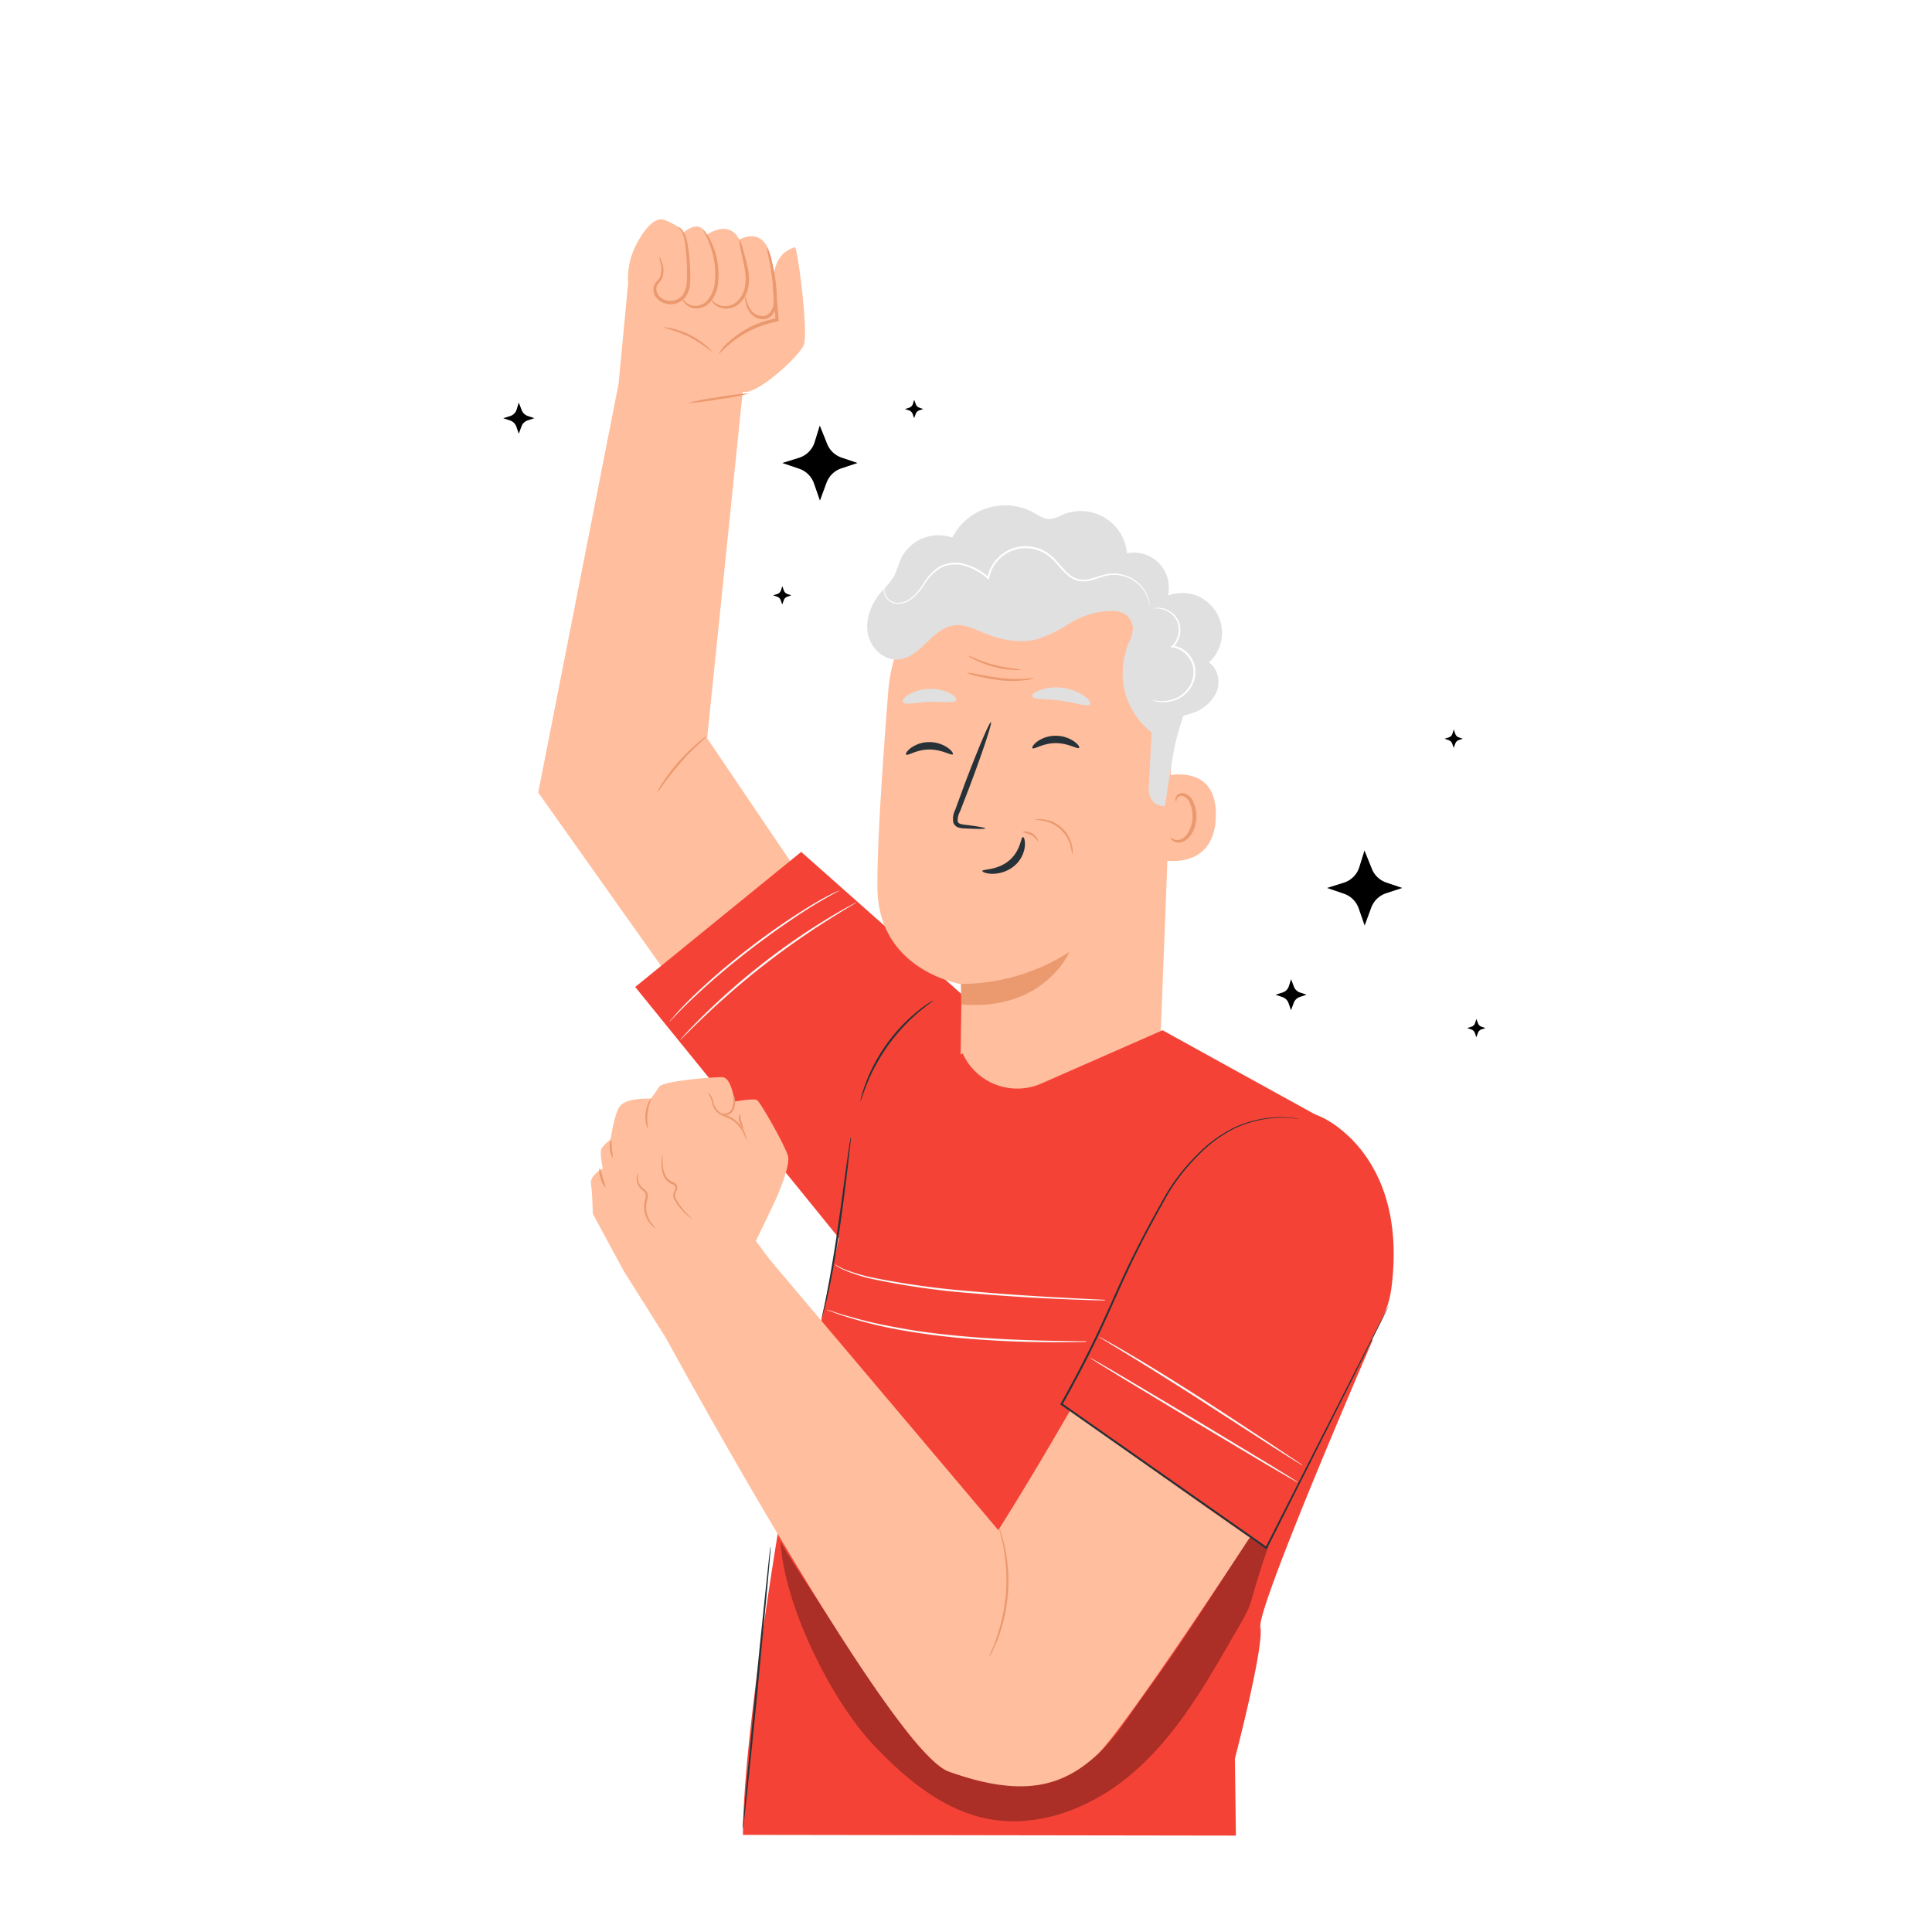 <?xml version="1.0" encoding="UTF-8"?>
<svg class="animated" version="1.1" viewBox="0 0 500 500" xmlns="http://www.w3.org/2000/svg">
<style>svg#freepik_stories-winning-the-battle-against-coronavirus:not(.animated) .animable {opacity: 0;}svg#freepik_stories-winning-the-battle-against-coronavirus.animated #freepik--Character--inject-10 {animation: 1s 1 forwards cubic-bezier(.36,-0.01,.5,1.38) slideDown;animation-delay: 0s;}svg#freepik_stories-winning-the-battle-against-coronavirus.animated #freepik--Plant--inject-10 {animation: 1s 1 forwards cubic-bezier(.36,-0.01,.5,1.38) zoomIn;animation-delay: 0s;}svg#freepik_stories-winning-the-battle-against-coronavirus.animated #freepik--Starts--inject-10 {animation: 1s 1 forwards cubic-bezier(.36,-0.01,.5,1.38) slideUp;animation-delay: 0s;}svg#freepik_stories-winning-the-battle-against-coronavirus.animated #freepik--Floor--inject-10 {animation: 1s 1 forwards cubic-bezier(.36,-0.01,.5,1.38) slideLeft;animation-delay: 0s;}svg#freepik_stories-winning-the-battle-against-coronavirus.animated #freepik--speech-bubble--inject-10 {animation: 1s 1 forwards cubic-bezier(.36,-0.01,.5,1.38) zoomIn;animation-delay: 0s;}            @keyframes slideDown {                0% {                    opacity: 0;                    transform: translateY(-30px);                }                100% {                    opacity: 1;                    transform: translateY(0);                }            }                    @keyframes zoomIn {                0% {                    opacity: 0;                    transform: scale(0.5);                }                100% {                    opacity: 1;                    transform: scale(1);                }            }                    @keyframes slideUp {                0% {                    opacity: 0;                    transform: translateY(30px);                }                100% {                    opacity: 1;                    transform: inherit;                }            }                    @keyframes slideLeft {                0% {                    opacity: 0;                    transform: translateX(-30px);                }                100% {                    opacity: 1;                    transform: translateX(0);                }            }        .animator-hidden { display: none; }</style>
<g class="animable" style="transform-origin:249.987px 266.46px">
<path class="animable" d="M208.39,228.61,183,191.05l9.21-89.63.75,0c3.85-.06,13.58-9,15-12S206.35,63.86,205.73,64c-6.18,1.79-5.44,8.85-5.44,8.85l-.73-6c-1.83-8.76-8.2-4.82-8.2-4.82-2.86-5.53-8.6-1.16-8.6-1.16-1.59-4.69-6-.57-6-.57s0-1.49-4.76-3.36c-2.61-1-5.28,2.56-7.16,6a19.36,19.36,0,0,0-2.28,10.32l-2.47,26.06-20.8,105.79,56,79,36.39-36.83Z" fill="#ffbe9d" style="transform-origin:185.485px 170.439px"/>
<path class="animable" d="M186,91.6a10.65,10.65,0,0,1,2.62-3.15,24,24,0,0,1,8.51-5.07,25.25,25.25,0,0,1,3.87-1l-.35.43c0-2.86-.38-5.31-.46-7.11a8.94,8.94,0,0,1,.12-2.83,15.35,15.35,0,0,1,.41,2.79,63.31,63.31,0,0,1,.77,7.13v.36l-.36.06a26.47,26.47,0,0,0-3.73,1A26.75,26.75,0,0,0,189,88.92C187.09,90.49,186.09,91.69,186,91.6Z" fill="#eb996e" style="transform-origin:193.745px 82.237px"/>
<path class="animable" d="M170.62,66.39a4.13,4.13,0,0,1,.62,1.37,6,6,0,0,1,.16,4.14c-.33.92-1.29,1.51-1.48,2.29a2.84,2.84,0,0,0,.78,2.58,4.12,4.12,0,0,0,5.91-.33,6.17,6.17,0,0,0,1.11-3.33c.09-1.19.09-2.39.07-3.5a51.41,51.41,0,0,0-.43-6,9.77,9.77,0,0,0-1-3.8,8.67,8.67,0,0,0-.93-1.11s.59.12,1.21.92a8.91,8.91,0,0,1,1.35,3.9,45.16,45.16,0,0,1,.62,6,33.31,33.31,0,0,1,0,3.59A6.83,6.83,0,0,1,177.3,77a4.91,4.91,0,0,1-7.19.34,3.56,3.56,0,0,1-.89-3.34,3.38,3.38,0,0,1,.89-1.33,3.86,3.86,0,0,0,.73-1,6.17,6.17,0,0,0,.07-3.8A5.89,5.89,0,0,1,170.62,66.39Z" fill="#eb996e" style="transform-origin:173.885px 68.722px"/>
<path class="animable" d="M176.61,77c.07,0,.16.37.59.9a3.69,3.69,0,0,0,2.42,1.26,4.21,4.21,0,0,0,3.6-1.6A8.27,8.27,0,0,0,185,72.78a21.06,21.06,0,0,0-1.33-9.53c-.88-2.35-1.76-3.65-1.65-3.73s1.17,1.13,2.22,3.49a19.35,19.35,0,0,1,1.63,9.85,8.68,8.68,0,0,1-2,5.23,4.81,4.81,0,0,1-4.29,1.69,3.8,3.8,0,0,1-2.61-1.69C176.53,77.44,176.57,77,176.61,77Z" fill="#eb996e" style="transform-origin:181.274px 69.667px"/>
<path class="animable" d="M184.12,77.49c.06,0,.24.28.69.69a4.15,4.15,0,0,0,2.3,1,4.41,4.41,0,0,0,3.47-1,6.93,6.93,0,0,0,2.23-4c.58-3.31-.52-6.43-.9-8.67a16.31,16.31,0,0,1-.57-3.68,15.46,15.46,0,0,1,1.17,3.54c.3,1.11.69,2.41,1,3.92a13.25,13.25,0,0,1,.16,5.06,7.42,7.42,0,0,1-2.59,4.42,4.94,4.94,0,0,1-4.07,1,4.13,4.13,0,0,1-2.45-1.4C184.15,77.88,184.08,77.5,184.12,77.49Z" fill="#eb996e" style="transform-origin:188.975px 70.848px"/>
<path class="animable" d="M192.85,76.72c.07,0,.15.38.34,1.06a7.6,7.6,0,0,0,1.26,2.6A3.59,3.59,0,0,0,198,81.71c1.42-.39,2.33-2.19,2.2-4a57.86,57.86,0,0,0-1-9.81,36.48,36.48,0,0,1-.75-4,13.28,13.28,0,0,1,1.36,3.91,43.43,43.43,0,0,1,1.25,9.94c.14,2-.88,4.29-2.86,4.8A4.18,4.18,0,0,1,194,80.75a6.61,6.61,0,0,1-1.1-2.9A2.34,2.34,0,0,1,192.85,76.72Z" fill="#eb996e" style="transform-origin:196.938px 73.256px"/>
<path class="animable" d="m170.05 205.15a14.14 14.14 0 0 1 1.43-2.54 48.45 48.45 0 0 1 9.29-10.51 12.07 12.07 0 0 1 2.35-1.72 25.65 25.65 0 0 1-2.11 2c-1.31 1.21-3.07 2.94-4.88 5s-3.3 4-4.35 5.46a20.29 20.29 0 0 1-1.73 2.31z" fill="#eb996e" style="transform-origin:176.585px 197.765px"/>
<polygon class="animable" points="259.74 266.93 207.35 220.47 164.39 255.43 225.29 330.5" fill="#f44336" style="transform-origin:212.065px 275.485px"/>
<path class="animable" d="M173.22,264.46a3.16,3.16,0,0,1,.34-.46c.29-.32.64-.73,1.07-1.23.91-1.08,2.33-2.56,4.12-4.36a166,166,0,0,1,15-12.93A175.83,175.83,0,0,1,210,234.25c2.17-1.31,4-2.27,5.24-2.91.64-.31,1.15-.53,1.49-.68a1.93,1.93,0,0,1,.53-.2,3,3,0,0,1-.49.29l-1.43.77c-1.23.69-3,1.7-5.15,3-4.28,2.67-10.05,6.61-16.16,11.32a190.74,190.74,0,0,0-15,12.79c-1.82,1.75-3.27,3.19-4.23,4.22l-1.14,1.17A2.39,2.39,0,0,1,173.22,264.46Z" fill="#fafafa" style="transform-origin:195.24px 247.46px"/>
<path class="animable" d="M221.63,233.54a2.87,2.87,0,0,1-.49.34l-1.45.88c-1.26.75-3.07,1.87-5.29,3.27-4.45,2.8-10.46,6.86-16.78,11.79s-11.72,9.79-15.52,13.42c-1.9,1.81-3.41,3.3-4.45,4.35l-1.21,1.18a2.87,2.87,0,0,1-.44.39s.11-.17.37-.46l1.14-1.26c1-1.08,2.47-2.61,4.34-4.47a179.16,179.16,0,0,1,32.35-25.26c2.25-1.36,4.1-2.42,5.39-3.12l1.5-.8A2.71,2.71,0,0,1,221.63,233.54Z" fill="#fafafa" style="transform-origin:198.815px 251.35px"/>
<path class="animable" d="m184.38 91.16a42.32 42.32 0 0 0-6-4 41.31 41.31 0 0 0-6.8-2.42 6.83 6.83 0 0 1 2.14 0.23 20.28 20.28 0 0 1 4.89 1.73 19.92 19.92 0 0 1 4.29 2.91 6.81 6.81 0 0 1 1.48 1.55z" fill="#eb996e" style="transform-origin:177.98px 87.945px"/>
<path class="animable" d="m194 101.8a64.87 64.87 0 0 1-8 1.52 65.6 65.6 0 0 1-8.1 1 65.36 65.36 0 0 1 8-1.52 65.6 65.6 0 0 1 8.1-1z" fill="#eb996e" style="transform-origin:185.95px 103.06px"/>
<path class="animable" d="m229.88 178.87a40 40 0 0 1 39.78-36.87h2.07c22.33 1.26 33.73 20.93 31.85 43.21l-4 103h-51.18l0.46-33.5s-21.47-3.3-21.78-24.75c-0.15-10.41 1.28-31.77 2.8-51.09z" fill="#ffbe9d" style="transform-origin:265.425px 215.105px"/>
<path class="animable" d="m248.68 254.64a52.11 52.11 0 0 0 28.1-8.29s-6.58 15.45-28 13.57z" fill="#eb996e" style="transform-origin:262.73px 253.214px"/>
<path class="animable" d="m234.51 195.29c0.38 0.4 2.7-1.32 6-1.32s5.71 1.64 6.07 1.24c0.18-0.18-0.21-0.9-1.27-1.67a8.37 8.37 0 0 0-4.86-1.48 8 8 0 0 0-4.77 1.55c-1.02 0.78-1.36 1.5-1.17 1.68z" fill="#263238" style="transform-origin:240.541px 193.705px"/>
<path class="animable" d="m267.2 193.64c0.39 0.4 2.71-1.32 6-1.32s5.72 1.65 6.08 1.24c0.17-0.18-0.21-0.9-1.27-1.66a8.45 8.45 0 0 0-4.87-1.49 8.15 8.15 0 0 0-4.77 1.55c-1.01 0.78-1.37 1.5-1.17 1.68z" fill="#263238" style="transform-origin:273.233px 192.055px"/>
<path class="animable" d="M255,214.38c0-.18-2-.53-5.36-.95-.84-.09-1.64-.25-1.78-.83a4.29,4.29,0,0,1,.55-2.49q1.19-3.06,2.48-6.42c3.44-9.14,5.93-16.65,5.56-16.78s-3.46,7.16-6.9,16.29c-.82,2.25-1.62,4.4-2.37,6.46a4.91,4.91,0,0,0-.43,3.3,2.11,2.11,0,0,0,1.39,1.23,6.19,6.19,0,0,0,1.43.2C252.92,214.56,255,214.57,255,214.38Z" fill="#263238" style="transform-origin:251.561px 200.714px"/>
<path class="animable" d="m264.72 216.64c-0.54 0-0.54 3.55-3.6 6.1s-6.87 2.16-6.89 2.66c0 0.23 0.85 0.69 2.46 0.74a9 9 0 0 0 5.76-2 7.82 7.82 0 0 0 2.78-5.11c0.13-1.52-0.23-2.41-0.51-2.39z" fill="#263238" style="transform-origin:259.744px 221.39px"/>
<path class="animable" d="M267.17,180.22c.3.9,3.61.56,7.46,1.12s7,1.69,7.49.9c.24-.38-.28-1.24-1.52-2.13a13.11,13.11,0,0,0-11.39-1.55C267.77,179.1,267,179.79,267.17,180.22Z" fill="#e0e0e0" style="transform-origin:274.662px 180.206px"/>
<path class="animable" d="M233.73,181.8c.72.74,3.49-.07,6.83-.16s6.18.42,6.82-.37c.28-.38-.17-1.13-1.42-1.82a11,11,0,0,0-5.57-1.15,10.87,10.87,0,0,0-5.43,1.58C233.79,180.66,233.41,181.44,233.73,181.8Z" fill="#e0e0e0" style="transform-origin:240.541px 180.195px"/>
<path class="animable" d="m300.37 201.11c0.37-0.16 14.74-4.39 14.3 10.28s-15.08 11.21-15.09 10.79 0.79-21.07 0.79-21.07z" fill="#ffbe9d" style="transform-origin:307.13px 211.628px"/>
<path class="animable" d="M302.94,216.75c.06,0,.25.19.67.4a2.6,2.6,0,0,0,1.91.1c1.57-.53,3-2.95,3.1-5.59A8.44,8.44,0,0,0,308,208a2.92,2.92,0,0,0-1.86-2,1.3,1.3,0,0,0-1.53.66c-.21.4-.12.69-.2.72s-.31-.26-.17-.86a1.58,1.58,0,0,1,.6-.9,1.88,1.88,0,0,1,1.42-.33,3.6,3.6,0,0,1,2.61,2.35,8.75,8.75,0,0,1,.76,4.12c-.18,2.95-1.78,5.67-3.92,6.22a2.71,2.71,0,0,1-2.32-.46C303,217.11,302.89,216.78,302.94,216.75Z" fill="#eb996e" style="transform-origin:306.287px 211.666px"/>
<path class="animable" d="M250.18,174.1a13.34,13.34,0,0,1,2.57.37c1.57.28,3.74.69,6.15,1a36,36,0,0,0,6.19.21c1.58-.1,2.56-.27,2.58-.19a8.48,8.48,0,0,1-2.55.55,27,27,0,0,1-6.28,0,52.59,52.59,0,0,1-6.17-1.13A12,12,0,0,1,250.18,174.1Z" fill="#eb996e" style="transform-origin:258.925px 175.162px"/>
<path class="animable" d="m250.55 169.69c0.07-0.15 2.89 1.37 6.66 2.36s7 1.1 7 1.27a7.18 7.18 0 0 1-2.09 0.05 25.91 25.91 0 0 1-9.73-2.59 6.65 6.65 0 0 1-1.84-1.09z" fill="#eb996e" style="transform-origin:257.38px 171.552px"/>
<path class="animable" d="M264.64,215.39c0-.06.26-.19.74-.2a3.49,3.49,0,0,1,3.06,1.82c.21.42.24.72.18.74s-.59-1-1.73-1.62A9.31,9.31,0,0,0,264.64,215.39Z" fill="#eb996e" style="transform-origin:266.644px 216.47px"/>
<path class="animable" d="m267.83 212.17a4.66 4.66 0 0 1 2.21-0.11 8.59 8.59 0 0 1 7.4 6.89 4.6 4.6 0 0 1 0.05 2.2c-0.09 0-0.07-0.84-0.41-2.12a8.93 8.93 0 0 0-7.1-6.61c-1.3-0.25-2.14-0.16-2.15-0.25z" fill="#eb996e" style="transform-origin:272.715px 216.563px"/>
<path class="animable" d="M228.24,153a25.71,25.71,0,0,0,3-3.66c.92-1.58,1.28-3.41,2.08-5.05a10.78,10.78,0,0,1,13.13-5.16,15.37,15.37,0,0,1,21.16-6.4c1.26.71,2.52,1.62,4,1.61a9.45,9.45,0,0,0,3.43-1.14,12,12,0,0,1,16.62,10,9.06,9.06,0,0,1,10.61,10.94,10.32,10.32,0,0,1,10.58,17.31c2.39,1.55,3.07,5,2,7.63a10.39,10.39,0,0,1-6.26,5.46,17.17,17.17,0,0,1-2.33.66c-.8,2.49-1.56,4.93-2.09,7.27-.91,4-2.67,16.16-2.67,16.16h0c-3.37,0-4.62-2.69-4.11-6l.63-13.08s-11.47-8.14-6-23.06a8.4,8.4,0,0,0,1.18-4.1c-.93-5.18-5.79-4.34-8.68-4a22.09,22.09,0,0,0-8.08,3.19,34,34,0,0,1-7.85,3.79c-4.53,1.24-9.42.3-13.78-1.49-2.52-1-5.11-2.38-7.82-2.05-5.74.7-8.75,8.38-14.51,8.86-3.88.32-7.36-3.18-7.94-7S225.68,155.9,228.24,153Z" fill="#e0e0e0" style="transform-origin:270.343px 169.706px"/>
<path class="animable" d="M229,152.08s-.06.23-.08.66a3.11,3.11,0,0,0,.59,1.78A3.47,3.47,0,0,0,232,156a5.57,5.57,0,0,0,3.76-1.21A15.36,15.36,0,0,0,239,151a13.54,13.54,0,0,1,4.05-4.32,9,9,0,0,1,6.55-.75,15.74,15.74,0,0,1,6.31,3.47l-.41.15a10.35,10.35,0,0,1,5.78-7.32,10.24,10.24,0,0,1,8.79.24,11.41,11.41,0,0,1,3.34,2.67c.94,1,1.78,2.08,2.73,3a6.62,6.62,0,0,0,3.19,1.8,7.55,7.55,0,0,0,3.47-.32c1.11-.31,2.18-.71,3.26-.95a9.74,9.74,0,0,1,3.16-.18,9.54,9.54,0,0,1,5,2.05,9.48,9.48,0,0,1,3.33,5.65c0,.29.07.51.08.67a1.19,1.19,0,0,1,0,.22,12,12,0,0,0-1.06-3.25,9.21,9.21,0,0,0-7.36-5,9,9,0,0,0-3,.21c-1,.24-2.1.64-3.23,1a8.06,8.06,0,0,1-3.68.35,7.05,7.05,0,0,1-3.43-1.9c-2-1.8-3.42-4.3-6-5.52A9.6,9.6,0,0,0,256,149.63l-.09.43-.33-.28a15.31,15.31,0,0,0-6.1-3.39,8.5,8.5,0,0,0-6.21.67,13.2,13.2,0,0,0-4,4.15,15.48,15.48,0,0,1-3.36,3.84,5.76,5.76,0,0,1-4,1.19,3.68,3.68,0,0,1-2.63-1.62,3,3,0,0,1-.53-1.88A1.86,1.86,0,0,1,229,152.08Z" fill="#fff" style="transform-origin:263.19px 149.217px"/>
<path class="animable" d="M298.24,181.18c0-.05.54.12,1.53.22a9.31,9.31,0,0,0,4.1-.53,7.59,7.59,0,0,0,4.35-4,7.18,7.18,0,0,0,.63-3.49,6.38,6.38,0,0,0-1.42-3.49,6.2,6.2,0,0,0-4-2.33l-.54-.06.4-.37a5.73,5.73,0,0,0,1.67-5.17,5.36,5.36,0,0,0-2.51-3.6,6.16,6.16,0,0,0-2.86-.89c-.71,0-1.1,0-1.1,0s.09-.05.27-.09a4.73,4.73,0,0,1,.83-.09,5.75,5.75,0,0,1,3,.79,5.64,5.64,0,0,1,2.78,3.79,6.15,6.15,0,0,1-1.76,5.62l-.14-.44a6.74,6.74,0,0,1,4.38,2.5,6.88,6.88,0,0,1,1.52,3.78,7.45,7.45,0,0,1-.71,3.72,7.87,7.87,0,0,1-4.66,4.2,9,9,0,0,1-4.25.38,8.52,8.52,0,0,1-1.13-.26C298.36,181.25,298.23,181.2,298.24,181.18Z" fill="#fff" style="transform-origin:303.813px 169.51px"/>
<path class="animable" d="m192.28 474.86v0c0-25.2 9.67-82 9.67-82 1.09-8 23.2-109.56 23.2-109.56l24-10.66a15.5 15.5 0 0 0 20.34 7.78l31.38-13.79 45 24.83 9.31 55.5s-30 69.18-29 74.19-6.59 34-6.59 34l0.26 19.9z" fill="#f44336" style="transform-origin:273.73px 371.391px"/>
<g class="animable" opacity=".3" style="transform-origin:265.11px 434.256px">
<path class="animable" d="m229.64 440.9c6.16 8.9 10.05 15.2 19 18.16 17.11 5.68 22.62 2.55 30.93-1.84 6.87-3.62 11.49-11.66 16.07-17.94 11.95-16.35 17.55-25.92 28.18-42.12l4.4 3.09c-7.28 21.23-1.43 10-12.67 29.46-6.55 11.22-13.82 22.29-23.91 30.41s-23.42 13.1-36.13 10.57c-11.55-2.3-21.1-10.31-29.22-18.84-11.29-11.85-23.46-36.63-24.29-52.98 0 1.13 19.67 30.52 27.64 42.03z" style="transform-origin:265.11px 434.256px"/>
</g>
<path class="animable" d="M212.73,341a1.46,1.46,0,0,1,.06-.48c.08-.37.18-.81.29-1.35.27-1.16.63-2.86,1-5,.82-4.2,1.81-10,2.75-16.5s1.7-12.34,2.29-16.58c.3-2.06.54-3.76.72-5,.1-.54.17-1,.23-1.36a1.6,1.6,0,0,1,.12-.47,1.76,1.76,0,0,1,0,.48c0,.38-.08.83-.13,1.38-.15,1.27-.33,3-.56,5-.5,4.26-1.2,10.14-2.15,16.61s-2,12.31-2.9,16.5c-.46,2.1-.87,3.79-1.2,4.94-.15.53-.28,1-.38,1.33A2.28,2.28,0,0,1,212.73,341Z" fill="#263238" style="transform-origin:216.468px 317.63px"/>
<path class="animable" d="M192.28,473.21a3.89,3.89,0,0,1,0-.75c0-.54.09-1.25.16-2.13.16-1.91.4-4.56.68-7.83.64-6.65,1.5-15.75,2.46-25.8s1.93-19.14,2.61-25.79c.35-3.25.64-5.91.84-7.81.11-.88.2-1.58.26-2.12a3.77,3.77,0,0,1,.13-.73,5.16,5.16,0,0,1,0,.74c0,.54-.1,1.25-.16,2.13-.17,1.91-.4,4.57-.69,7.83-.63,6.65-1.5,15.75-2.45,25.8s-1.94,19.14-2.61,25.79c-.35,3.25-.64,5.91-.85,7.81-.11.88-.19,1.58-.26,2.12A3.87,3.87,0,0,1,192.28,473.21Z" fill="#263238" style="transform-origin:195.848px 436.73px"/>
<path class="animable" d="M288.22,336.53a3.63,3.63,0,0,1-.75,0h-2.14c-1.86,0-4.55-.1-7.88-.22-6.65-.26-15.84-.71-26-1.63A194.65,194.65,0,0,1,225.73,331a41.25,41.25,0,0,1-7.51-2.42,10,10,0,0,1-2.46-1.54,27.25,27.25,0,0,0,2.54,1.36,45.84,45.84,0,0,0,7.52,2.24,213.88,213.88,0,0,0,25.71,3.55c10.11.92,19.29,1.43,25.94,1.78l7.87.39,2.14.11A3.86,3.86,0,0,1,288.22,336.53Z" fill="#fafafa" style="transform-origin:251.99px 331.795px"/>
<path class="animable" d="M282.72,347.2a5.54,5.54,0,0,1-.71.05l-2,.06c-1.76,0-4.31.07-7.47.05-6.31,0-15-.24-24.63-1.14-4.8-.46-9.35-1.08-13.47-1.77s-7.8-1.51-10.84-2.36c-1.53-.37-2.9-.8-4.1-1.17s-2.23-.69-3.05-1l-1.91-.7a3.5,3.5,0,0,1-.65-.28,4.05,4.05,0,0,1,.69.18l1.93.61c.83.29,1.87.6,3.08.92s2.57.74,4.1,1.1c3.05.8,6.73,1.51,10.83,2.23s8.65,1.27,13.44,1.73c9.57.9,18.28,1.17,24.58,1.29l7.47.12,2,0A3,3,0,0,1,282.72,347.2Z" fill="#fafafa" style="transform-origin:248.305px 343.152px"/>
<path class="animable" d="m241.53 258.92c0.05 0.08-1.49 1.1-3.75 3a47.5 47.5 0 0 0-3.77 3.58 52.82 52.82 0 0 0-4.07 4.91 53.93 53.93 0 0 0-3.37 5.4 50.71 50.71 0 0 0-2.21 4.71c-1.11 2.75-1.59 4.53-1.68 4.51a5.79 5.79 0 0 1 0.26-1.27 32.09 32.09 0 0 1 1.08-3.37 41.77 41.77 0 0 1 2.13-4.81 47.3 47.3 0 0 1 3.37-5.48 48.39 48.39 0 0 1 4.14-4.93 42.61 42.61 0 0 1 3.88-3.53 32.9 32.9 0 0 1 2.87-2.09 5.85 5.85 0 0 1 1.12-0.63z" fill="#263238" style="transform-origin:232.106px 271.975px"/>
<path class="animable" d="M156,302.42s-.89-4.14-.32-5.22A8.26,8.26,0,0,1,158,295s.93-6.61,2.4-8.67c1.65-2.32,8.06-2,8.06-2s1.16-1.54,2.12-3.07,14.1-2.55,16.41-2.48,3.12,6.31,3.12,6.31,5-.94,5.85-.36,7.46,12.12,8,14.6-2.73,10-2.73,10c-.73,1.77-5.61,11.83-5.61,11.83l3.52,4.75L258.36,396S272,374.65,288,345.29c17.49-32.11,27-56.07,45.93-56.62l21.25,57.73c-4.45,10.86-62.13,99.26-71.21,107.68s-19.5,11.2-38.46,4.4c-13.79-5-63.26-94.11-73.22-112.29h0l-10.87-17.26-8-14.81s-.12-5.45-.47-7.73S156,302.42,156,302.42Z" fill="#ffbe9d" style="transform-origin:254.052px 370.538px"/>
<path class="animable" d="M183.2,282.73a3.54,3.54,0,0,1,1.31,2.08,4.53,4.53,0,0,0,3.69,3.87,8.16,8.16,0,0,1,4.33,4,6.78,6.78,0,0,1,.57,1.72,1.51,1.51,0,0,1,.05.67c-.1,0-.23-.92-.94-2.22a8.43,8.43,0,0,0-4.21-3.72,6.41,6.41,0,0,1-2.84-1.73,6.15,6.15,0,0,1-1-2.52A8.82,8.82,0,0,0,183.2,282.73Z" fill="#eb996e" style="transform-origin:188.183px 288.9px"/>
<path class="animable" d="M187,288.15c0-.08.39.09.93,0a2.18,2.18,0,0,0,1.53-1.36,6.28,6.28,0,0,0,.36-2.23c0-.6,0-1,.07-1s.21.34.3,1a4.88,4.88,0,0,1-.25,2.45,2.34,2.34,0,0,1-2,1.54C187.27,288.53,186.94,288.19,187,288.15Z" fill="#eb996e" style="transform-origin:188.62px 286.055px"/>
<path class="animable" d="M192.31,292.1c-.12,0-.57-.7-.95-1.76a2.82,2.82,0,0,1-.09-1.47c.09-.37.22-.57.28-.55s0,.89.3,1.86S192.47,292.06,192.31,292.1Z" fill="#eb996e" style="transform-origin:191.782px 290.209px"/>
<path class="animable" d="m167.61 292.15a8.63 8.63 0 0 1 0.87-7.94c0.15 0.07-0.66 1.72-0.89 3.92s0.18 3.99 0.02 4.02z" fill="#eb996e" style="transform-origin:167.759px 288.18px"/>
<path class="animable" d="m158.6 299.76a6.48 6.48 0 0 1-0.5-5.12 13.5 13.5 0 0 1 0.24 2.56 14.06 14.06 0 0 1 0.26 2.56z" fill="#eb996e" style="transform-origin:158.195px 297.2px"/>
<path class="animable" d="m156.75 307.36a4.94 4.94 0 0 1-1.28-2.4 4.87 4.87 0 0 1-0.31-2.71 13.65 13.65 0 0 1 0.81 2.55 14.5 14.5 0 0 1 0.78 2.56z" fill="#eb996e" style="transform-origin:155.92px 304.805px"/>
<path class="animable" d="M256,428.78a5.76,5.76,0,0,1,.49-1.27c.18-.39.39-.88.61-1.46s.5-1.22.73-2a47.66,47.66,0,0,0,1.51-5.24,50.79,50.79,0,0,0,1-6.58,49.36,49.36,0,0,0,0-6.66,45.39,45.39,0,0,0-.7-5.4c-.12-.77-.3-1.45-.43-2s-.27-1.12-.39-1.54a6.19,6.19,0,0,1-.29-1.32,7,7,0,0,1,.49,1.26c.15.41.31.92.47,1.52s.36,1.28.51,2.05a40.44,40.44,0,0,1,.82,5.44,42.25,42.25,0,0,1-1,13.39,41,41,0,0,1-1.62,5.25c-.26.74-.57,1.38-.82,2a15.33,15.33,0,0,1-.69,1.44A7.51,7.51,0,0,1,256,428.78Z" fill="#eb996e" style="transform-origin:258.486px 412.045px"/>
<path class="animable" d="M171.41,298.84c.09,0,0,1.11.14,2.86a6.66,6.66,0,0,0,.89,2.86,3.39,3.39,0,0,0,1.26,1.14c.26.15.58.25.89.45a1.32,1.32,0,0,1,.69,1c0,.89-.51,1.41-.57,2a2.5,2.5,0,0,0,.5,1.56,17.37,17.37,0,0,0,1.78,2.52c1.14,1.34,2,2,2,2.08s-.26-.11-.66-.41a12.46,12.46,0,0,1-1.58-1.43,14.88,14.88,0,0,1-1.91-2.52,2.85,2.85,0,0,1-.59-1.89c.12-.72.62-1.29.55-1.81s-.71-.72-1.29-1a3.75,3.75,0,0,1-1.43-1.33,6.48,6.48,0,0,1-.85-3.09,11.19,11.19,0,0,1,.06-2.12C171.31,299.11,171.37,298.84,171.41,298.84Z" fill="#eb996e" style="transform-origin:175.098px 307.084px"/>
<path class="animable" d="m165.16 303.56a5.43 5.43 0 0 0 0.09 2.27 3.63 3.63 0 0 0 1.45 1.91 2.09 2.09 0 0 1 0.91 1.38 4.79 4.79 0 0 1-0.2 1.7 6.92 6.92 0 0 0 0.87 5.3 17.18 17.18 0 0 0 1.48 1.8s-0.23-0.07-0.56-0.32a5.84 5.84 0 0 1-1.22-1.28 6.85 6.85 0 0 1-1.08-5.62 4.43 4.43 0 0 0 0.21-1.51 1.65 1.65 0 0 0-0.72-1.08 3.86 3.86 0 0 1-1.49-2.18 3.52 3.52 0 0 1 0-1.78c0.1-0.41 0.24-0.6 0.26-0.59z" fill="#eb996e" style="transform-origin:167.273px 310.74px"/>
<path class="animable" d="m341.79 289s22.76 9.39 18.32 44.23a25.45 25.45 0 0 1-2.54 8.31c-6.68 13.18-29.53 58.28-29.84 59s-53-37.18-53-37.18 30.73-90.05 67.06-74.36z" fill="#f44336" style="transform-origin:317.707px 343.857px"/>
<path class="animable" d="M359.39,338s0,.11-.13.31-.25.51-.43.89l-1.69,3.42c-1.51,3-3.69,7.38-6.44,12.89L327.94,400.7l-.12.25-.23-.16-39.92-28-13.09-9.19-.2-.13.12-.2c3.56-6.34,6.82-12.6,9.72-18.74s5.42-12.16,8.13-17.73,5.48-10.73,8.17-15.49a50.53,50.53,0,0,1,9-12.18,34.89,34.89,0,0,1,10-7.37,28.77,28.77,0,0,1,9-2.48,25.34,25.34,0,0,1,5.86,0c.67.09,1.17.18,1.5.25l.51.12a4.62,4.62,0,0,1-.51-.07c-.34-.06-.84-.13-1.51-.2a26.2,26.2,0,0,0-5.83.08A29,29,0,0,0,319.6,292a34.93,34.93,0,0,0-9.84,7.37,50.2,50.2,0,0,0-8.88,12.14c-2.67,4.76-5.44,9.92-8.11,15.49s-5.21,11.58-8.1,17.74-6.16,12.43-9.72,18.78l-.08-.34,13.1,9.19,39.9,28-.35.09c9.37-18.46,17.31-34.09,22.92-45.13L357,342.53l1.76-3.39.46-.87Z" fill="#263238" style="transform-origin:316.885px 345.03px"/>
<path class="animable" d="M337.13,379.24a2.46,2.46,0,0,1-.56-.3L335,378l-5.65-3.58-18.52-11.95c-7.25-4.66-13.86-8.79-18.67-11.73l-5.71-3.48-1.55-.95a3.14,3.14,0,0,1-.52-.36,2.08,2.08,0,0,1,.57.27l1.6.87c1.38.76,3.36,1.9,5.8,3.33,4.86,2.86,11.51,6.94,18.76,11.61s13.74,9,18.44,12.09l5.56,3.71,1.5,1A3.51,3.51,0,0,1,337.13,379.24Z" fill="#fafafa" style="transform-origin:310.755px 362.595px"/>
<path class="animable" d="M335.87,383.65a3.71,3.71,0,0,1-.57-.29l-1.6-.89-5.8-3.38-19-11.33-19-11.46-5.72-3.52-1.54-1a3.49,3.49,0,0,1-.52-.37,2.39,2.39,0,0,1,.57.28l1.6.9,5.8,3.38,19.05,11.32,19,11.46,5.72,3.52,1.54,1A2.49,2.49,0,0,1,335.87,383.65Z" fill="#fafafa" style="transform-origin:308.995px 367.53px"/>
</g>
<g class="animable animator-hidden" style="transform-origin:74.409px 445.36px">
<path class="animable" d="M62.31,415.32a11.87,11.87,0,0,1,8.26,4.34,21.14,21.14,0,0,1,4.14,8.56c1.53,6,.47,13-1.29,19-6.45-2.39-10.37-9.33-12.13-13-2.79-5.77-4.34-17.88,1-18.9" fill="#f44336" style="transform-origin:67.092px 431.27px"/>
<path class="animable" d="M82.65,454.53a10.18,10.18,0,0,1-.37-10.2,13.52,13.52,0,0,1,8.2-6.45c1.58-.47,3.42-.65,4.78.28a4.34,4.34,0,0,1,1.63,4.09,8.83,8.83,0,0,1-1.9,4.17c-3.19,4.22-7.06,7.73-12.34,8.11" fill="#f44336" style="transform-origin:89.014px 446.012px"/>
<path class="animable" d="M83.15,474.51a7.83,7.83,0,0,1-.27-1.25c-.17-.89-.38-2-.63-3.41a35.7,35.7,0,0,1-.59-11.45A21.87,21.87,0,0,1,86,447.84a15,15,0,0,1,2.48-2.45c.31-.26.59-.42.77-.55a1.25,1.25,0,0,1,.29-.16,24.09,24.09,0,0,0-3.3,3.36,22.68,22.68,0,0,0-4.16,10.43,38.45,38.45,0,0,0,.46,11.33c.21,1.45.39,2.62.49,3.44A6.29,6.29,0,0,1,83.15,474.51Z" fill="#263238" style="transform-origin:85.493px 459.595px"/>
<path class="animable" d="M64.3,424.44a2.18,2.18,0,0,1,.26.49l.65,1.45c.56,1.26,1.34,3.09,2.29,5.37,1.9,4.54,4.44,10.86,7.09,17.9s4.89,13.47,6.46,18.15c.78,2.33,1.39,4.23,1.8,5.55.19.62.35,1.12.47,1.52a2.93,2.93,0,0,1,.13.53,2.08,2.08,0,0,1-.22-.51l-.54-1.49c-.48-1.35-1.14-3.22-1.94-5.5-1.64-4.65-3.94-11-6.58-18.09s-5.14-13.37-7-17.94l-2.16-5.42L64.47,425A3.94,3.94,0,0,1,64.3,424.44Z" fill="#263238" style="transform-origin:73.875px 449.92px"/>
<path class="animable" d="M75.61,461.21a23.8,23.8,0,0,0-18.33-11.66c-1.91-.16-4.21.14-5.09,1.85s.25,3.76,1.54,5.19a20.32,20.32,0,0,0,22,5.14" fill="#f44336" style="transform-origin:63.804px 456.272px"/>
<path class="animable" d="M60.14,454.7a7.19,7.19,0,0,1,1.2.06,11.06,11.06,0,0,1,1.39.18,17.76,17.76,0,0,1,1.83.36,22,22,0,0,1,2.18.63,22.74,22.74,0,0,1,2.42.95A26.18,26.18,0,0,1,74.24,460a25.69,25.69,0,0,1,4.19,4.23,21.15,21.15,0,0,1,1.47,2.15,18.25,18.25,0,0,1,1.09,2,15.53,15.53,0,0,1,.74,1.71,8.85,8.85,0,0,1,.46,1.33,6.22,6.22,0,0,1,.3,1.16c-.09,0-.54-1.63-1.79-4.06a18.23,18.23,0,0,0-1.12-1.93,24.43,24.43,0,0,0-1.47-2.09A27.91,27.91,0,0,0,74,460.32a27.51,27.51,0,0,0-5-3.06,21.7,21.7,0,0,0-2.37-1c-.75-.29-1.47-.48-2.13-.67C61.84,454.91,60.13,454.8,60.14,454.7Z" fill="#263238" style="transform-origin:71.315px 463.638px"/>
</g>
<g class="animable" style="transform-origin:257.335px 185.95px">
<path class="animable" d="M202.46,151.69l-.33,1.05a1.51,1.51,0,0,1-1,1l-1.06.33,1.06.36a1.48,1.48,0,0,1,.93.93l.38,1.08.42-1.13a1.46,1.46,0,0,1,.93-.9l1-.34-1-.34a1.49,1.49,0,0,1-.92-.88Z" style="transform-origin:202.43px 154.065px"/>
<path class="animable" d="M236.58,103.46l-.32,1.06a1.49,1.49,0,0,1-1,1l-1.06.34,1.07.36a1.51,1.51,0,0,1,.93.93l.37,1.08.42-1.13a1.52,1.52,0,0,1,.94-.91l1-.33-1-.35a1.48,1.48,0,0,1-.91-.87Z" style="transform-origin:236.565px 105.845px"/>
<path class="animable" d="M382.09,263.73l-.33,1a1.47,1.47,0,0,1-1,1l-1.06.33,1.06.36a1.52,1.52,0,0,1,.94.93l.37,1.09.42-1.14a1.5,1.5,0,0,1,.94-.9l1-.34-1-.34a1.51,1.51,0,0,1-.92-.88Z" style="transform-origin:382.065px 266.085px"/>
<path class="animable" d="M376.23,188.79l-.33,1.06a1.46,1.46,0,0,1-1,1l-1.06.33,1.06.37a1.51,1.51,0,0,1,.94.92l.37,1.09.42-1.13a1.5,1.5,0,0,1,.93-.91l1-.34-1-.34a1.5,1.5,0,0,1-.92-.87Z" style="transform-origin:376.2px 191.175px"/>
<path class="animable" d="m212.16 110.13-1.35 4.34a6.14 6.14 0 0 1-4 4l-4.35 1.35 4.37 1.49a6.14 6.14 0 0 1 3.83 3.81l1.54 4.44 1.71-4.64a6.15 6.15 0 0 1 3.84-3.71l4.18-1.39-4.13-1.39a6.17 6.17 0 0 1-3.75-3.59z" style="transform-origin:212.195px 119.845px"/>
<path class="animable" d="m353.13 220.1-1.35 4.34a6.14 6.14 0 0 1-4 4l-4.35 1.36 4.37 1.49a6.13 6.13 0 0 1 3.83 3.8l1.54 4.44 1.71-4.64a6.18 6.18 0 0 1 3.83-3.71l4.19-1.38-4.13-1.4a6.14 6.14 0 0 1-3.75-3.59z" style="transform-origin:353.165px 229.815px"/>
<path class="animable" d="M134.26,104.19,133.7,106a2.52,2.52,0,0,1-1.66,1.67l-1.8.56,1.81.61a2.58,2.58,0,0,1,1.58,1.58l.63,1.83.71-1.92a2.55,2.55,0,0,1,1.58-1.53l1.73-.57-1.7-.58a2.52,2.52,0,0,1-1.55-1.48Z" style="transform-origin:134.26px 108.22px"/>
<path class="animable" d="M334.12,253.41l-.56,1.8a2.52,2.52,0,0,1-1.67,1.66l-1.79.56,1.8.62a2.52,2.52,0,0,1,1.58,1.57l.64,1.83.7-1.91a2.52,2.52,0,0,1,1.59-1.53l1.73-.58-1.71-.57a2.55,2.55,0,0,1-1.55-1.48Z" style="transform-origin:334.12px 257.43px"/>
</g>
<g class="animable animator-hidden" style="transform-origin:250px 475.2px">
<path class="animable" d="M481.11,475.2c0,.15-103.48.26-231.1.26s-231.12-.11-231.12-.26,103.46-.26,231.12-.26S481.11,475.06,481.11,475.2Z" fill="#263238" style="transform-origin:250px 475.2px"/>
</g>
<g class="animable animator-hidden" style="transform-origin:126.389px 191.791px">
<path class="animable" d="M141.05,236a49.57,49.57,0,0,0,21.69-22.1l21.62-6.39-16.79-9.88A49.8,49.8,0,1,0,141.05,236Z" fill="#fff" style="transform-origin:126.336px 191.797px"/>
<path class="animable" d="M141.05,236s-.26.14-.78.38L138,237.51c-.52.23-1.08.53-1.72.78l-2.16.74c-.78.26-1.61.57-2.52.85l-3,.7a47.84,47.84,0,0,1-15.51.92,18.59,18.59,0,0,1-2.3-.3l-2.37-.39a21,21,0,0,1-2.41-.56l-2.47-.65c-1.65-.5-3.3-1.18-5-1.79L96,236.61a26.29,26.29,0,0,1-2.53-1.3,47.55,47.55,0,0,1-4.93-3.2l-2.43-1.83-2.3-2.1-1.17-1.06c-.37-.38-.71-.78-1.07-1.18l-2.16-2.41c-.68-.84-1.3-1.75-2-2.64l-1-1.35c-.34-.45-.58-1-.88-1.43l-1.72-3c-.54-1-1-2.08-1.48-3.14-.24-.53-.48-1.06-.73-1.59s-.39-1.11-.59-1.67q-.57-1.68-1.14-3.39a54.49,54.49,0,0,1-1.86-14.67,52,52,0,0,1,2.79-15.27c.48-1.24.87-2.52,1.44-3.74s1.17-2.42,1.76-3.64,1.4-2.33,2.11-3.51c.18-.29.35-.59.54-.87l.62-.82,1.24-1.66a49.38,49.38,0,0,1,28.24-18.07l1.62-.38.82-.19.82-.11,3.3-.42.82-.1.83,0,1.65,0a29.91,29.91,0,0,1,3.28,0l3.27.22c1.09.06,2.15.32,3.22.47a52.82,52.82,0,0,1,6.27,1.45A49.12,49.12,0,0,1,161,166.21l1.47,2.51c.43.86.87,1.71,1.25,2.58a48.74,48.74,0,0,1,2,5.29,50,50,0,0,1,2,21.11l-.11-.21,16.78,9.89.38.22-.42.13-21.64,6.36.1-.08a49.48,49.48,0,0,1-14.79,17.7,53,53,0,0,1-5.16,3.35l-1.4.74-.48.24.46-.28,1.38-.77a59.18,59.18,0,0,0,5.11-3.41,50.08,50.08,0,0,0,14.61-17.7l0-.06.07,0,21.61-6.44,0,.35-16.8-9.85-.13-.07,0-.14a49.48,49.48,0,0,0-2-20.92,47.74,47.74,0,0,0-2-5.23c-.37-.87-.81-1.71-1.24-2.56l-1.45-2.48a51.36,51.36,0,0,0-7.12-9.33,50.62,50.62,0,0,0-20.91-12.65,50,50,0,0,0-6.21-1.44c-1.06-.15-2.11-.4-3.18-.46l-3.24-.22a29.36,29.36,0,0,0-3.25,0l-1.63,0-.82,0-.81.1-3.26.42-.82.11-.81.18-1.61.37A49.07,49.07,0,0,0,79,161.5l-1.23,1.64-.61.82c-.19.28-.36.57-.54.86-.69,1.16-1.42,2.3-2.08,3.47s-1.17,2.41-1.75,3.6-1,2.48-1.43,3.7a51.65,51.65,0,0,0-2.78,15.12,54.3,54.3,0,0,0,1.82,14.53c.37,1.13.75,2.25,1.12,3.37.2.55.36,1.11.59,1.65l.72,1.58c.49,1,.92,2.11,1.45,3.12s1.15,1.95,1.71,2.92c.29.47.53,1,.87,1.43l1,1.33c.66.89,1.27,1.79,1.94,2.63l2.14,2.39c.36.39.69.8,1.06,1.17l1.16,1.06L86.39,230l2.41,1.82A45.93,45.93,0,0,0,93.69,235a24.71,24.71,0,0,0,2.5,1.3l2.47,1.2c1.71.61,3.34,1.29,5,1.8l2.45.65a18.77,18.77,0,0,0,2.39.56l2.35.4a18.48,18.48,0,0,0,2.29.31,48.31,48.31,0,0,0,15.44-.83l2.94-.67c.91-.27,1.74-.57,2.52-.83l2.16-.71c.65-.25,1.21-.53,1.73-.75l2.33-1Z" fill="#263238" style="transform-origin:126.389px 191.791px"/>
<path class="animable" d="M91.6,187.36l-.47,2.33s5.29,1.27,7.42,2.59a19.92,19.92,0,0,0,1.06,8.29,19.77,19.77,0,0,1-4.14,3.26l1.16,2.08a14.39,14.39,0,0,1,4.67-1.73,20.29,20.29,0,0,0,1.53,2.25,20.06,20.06,0,0,0,3.87,3.68,30.75,30.75,0,0,1-3,6.86l1.92,1.41s3.6-4.56,5.66-5.78a20.09,20.09,0,0,0,8.36,1.32,19.61,19.61,0,0,1,1.34,4.77l2.36-.3a14.21,14.21,0,0,1,.19-5.07,19.75,19.75,0,0,0,6-2.69c1.26.86,4.53,3.16,5.87,4.9l1.89-1.45s-3.14-4.39-3.9-6.79a20.09,20.09,0,0,0,3-4.42,19.42,19.42,0,0,1,4.78,1.24l.93-2.18a14.05,14.05,0,0,1-4.31-2.75,20.08,20.08,0,0,0,.66-6.59c.93-.45,5.13-2.46,7.54-2.78l-.3-2.36s-6.24.58-8.35-.19a19.89,19.89,0,0,0-2.34-4.62,19.46,19.46,0,0,1,3.65-3.85l-1.42-1.87s-2.86,2.21-4.95,2.53a20.11,20.11,0,0,0-4.81-3.4s.28-5.53,1.29-8l-2.17-.88s-2.63,5.85-4.32,7.15a20.17,20.17,0,0,0-4.59-.34,19.61,19.61,0,0,1-1.53-5.18l-2.33.29s.5,3.55-.33,5.49a20.08,20.08,0,0,0-5.65,2.43c-.6-.4-4.76-3.23-6.3-5.21l-1.86,1.43s3.67,5.13,4,7.28a19.66,19.66,0,0,0-4,6.69C98.77,187.27,94,187.84,91.6,187.36Zm43.1-5.16,0-.06Z" fill="#f44336" style="transform-origin:118.56px 192.93px"/>
<g class="animable" opacity=".2" style="transform-origin:118.589px 181.84px">
<path class="animable" d="M104.47,188.33c1,.41,2.41-1,4.72-2.51.27-.2.6-.37.9-.57l1-.57a22.63,22.63,0,0,1,2.21-1,16.73,16.73,0,0,1,5.17-1.14,16.42,16.42,0,0,1,5.25.68A22.72,22.72,0,0,1,126,184c.35.17.71.31,1,.48s.66.31.95.49c2.43,1.29,4,2.57,4.92,2.08a1,1,0,0,0,.44-.68,3.08,3.08,0,0,0,0-1.28,9.37,9.37,0,0,0-1.94-3.93,13.74,13.74,0,0,0-1-1.11c-.36-.37-.76-.72-1.18-1.08a16.57,16.57,0,0,0-6.75-3.28,16.75,16.75,0,0,0-4.35-.4,17.34,17.34,0,0,0-4.29.78,16.15,16.15,0,0,0-3.63,1.68,15.54,15.54,0,0,0-2.81,2.19c-.39.4-.76.78-1.08,1.18a12.67,12.67,0,0,0-.86,1.19,9.21,9.21,0,0,0-1.59,4.08,3.21,3.21,0,0,0,.09,1.29A1,1,0,0,0,104.47,188.33Z" fill="#fff" style="transform-origin:118.589px 181.84px"/>
</g>
<path class="animable" d="M146.23,186.23c-.42.05-.65,1.16-.49,2.48a6.33,6.33,0,0,0,.25,1.2c.22.69.52,1.13.8,1.09.43-.05.65-1.16.5-2.47S146.66,186.18,146.23,186.23Z" fill="#f44336" style="transform-origin:146.513px 188.615px"/>
<g class="animable" opacity=".3" style="transform-origin:145.15px 188.68px">
<path class="animable" d="M146,189.82a7.53,7.53,0,0,1-.25-2.37l-1.45.11a8,8,0,0,0,1.18,2.35Z" style="transform-origin:145.15px 188.68px"/>
</g>
<path class="animable" d="M143.19,201.14c-.39-.17-1.15.67-1.68,1.89a6.69,6.69,0,0,0-.4,1.16c-.16.7-.12,1.23.14,1.35s1.15-.67,1.69-1.88S143.58,201.32,143.19,201.14Z" fill="#f44336" style="transform-origin:142.221px 203.335px"/>
<g class="animable" opacity=".3" style="transform-origin:141.386px 202.705px">
<path class="animable" d="M141.14,204.09a5.14,5.14,0,0,1,1-2.16c-.41-.17-.85-.38-1.3-.61a7.42,7.42,0,0,0-.16,2.58Z" style="transform-origin:141.386px 202.705px"/>
</g>
<path class="animable" d="M138.62,213.92c-.26-.34-1.33,0-2.39.82a6.91,6.91,0,0,0-.92.82c-.48.53-.71,1-.54,1.24s1.33,0,2.39-.81S138.87,214.27,138.62,213.92Z" fill="#f44336" style="transform-origin:136.694px 215.339px"/>
<g class="animable" opacity=".3" style="transform-origin:136.17px 214.185px">
<path class="animable" d="M135.38,215.49a7.64,7.64,0,0,1,1.92-1.41c-.25-.36-.54-.77-.82-1.2a7.78,7.78,0,0,0-1.44,2.21Z" style="transform-origin:136.17px 214.185px"/>
</g>
<path class="animable" d="M124.52,218.92c0-.43-1.16-.65-2.47-.5a6.47,6.47,0,0,0-1.21.24c-.68.22-1.13.52-1.09.8s1.15.66,2.47.51S124.57,219.35,124.52,218.92Z" fill="#f44336" style="transform-origin:122.135px 219.188px"/>
<g class="animable" opacity=".3" style="transform-origin:122.085px 217.795px">
<path class="animable" d="M120.94,218.63a5.21,5.21,0,0,1,2.37-.24c-.07-.44-.11-.92-.14-1.43a7.73,7.73,0,0,0-2.31,1.16Z" style="transform-origin:122.085px 217.795px"/>
</g>
<path class="animable" d="M106.11,219.6c.25-.35-.39-1.27-1.45-2.07a6.54,6.54,0,0,0-1-.65c-.64-.32-1.17-.4-1.34-.18s.39,1.27,1.45,2.07S105.85,219.94,106.11,219.6Z" fill="#f44336" style="transform-origin:104.227px 218.151px"/>
<g class="animable" opacity=".3" style="transform-origin:105.11px 217.435px">
<path class="animable" d="M103.71,216.92a7.72,7.72,0,0,1,1.88,1.46c.28-.35.59-.74.92-1.12a7.72,7.72,0,0,0-2.52-.77Z" style="transform-origin:105.11px 217.435px"/>
</g>
<path class="animable" d="M96.6,207.23c.38-.2.17-1.32-.47-2.48a7.07,7.07,0,0,0-.68-1c-.46-.55-.9-.84-1.15-.71s-.17,1.32.47,2.49S96.22,207.44,96.6,207.23Z" fill="#f44336" style="transform-origin:95.479px 205.137px"/>
<g class="animable" opacity=".3" style="transform-origin:96.715px 204.725px">
<path class="animable" d="M95.52,203.8a5.26,5.26,0,0,1,1.11,2.11c.39-.23.82-.45,1.28-.67a7.61,7.61,0,0,0-2-1.7Z" style="transform-origin:96.715px 204.725px"/>
</g>
<path class="animable" d="M90.23,190.67c.42.09,1-.89,1.28-2.18a7.21,7.21,0,0,0,.15-1.23c0-.71-.13-1.23-.41-1.29s-1,.89-1.27,2.19S89.81,190.58,90.23,190.67Z" fill="#f44336" style="transform-origin:90.745px 188.322px"/>
<g class="animable" opacity=".3" style="transform-origin:91.832px 188.71px">
<path class="animable" d="M91.66,187.37a7.77,7.77,0,0,1-.53,2.32l1.4.36a7.93,7.93,0,0,0-.36-2.6Z" style="transform-origin:91.832px 188.71px"/>
</g>
<g class="animable" opacity=".3" style="transform-origin:122.784px 203.922px">
<path class="animable" d="m121.6 202.44c-1.22 1-1.67 2.41-1 3.23s2.16 0.69 3.37-0.27 1.67-2.42 1-3.23-2.16-0.69-3.37 0.27z" style="transform-origin:122.784px 203.922px"/>
</g>
<path class="animable" d="M123.28,202c-1.21,1-1.67,2.41-1,3.22s2.16.7,3.38-.27,1.67-2.41,1-3.23S124.49,201,123.28,202Z" fill="#f44336" style="transform-origin:124.471px 203.465px"/>
<g class="animable" opacity=".2" style="transform-origin:124.471px 203.465px">
<path class="animable" d="M123.28,202c-1.21,1-1.67,2.41-1,3.22s2.16.7,3.38-.27,1.67-2.41,1-3.23S124.49,201,123.28,202Z" fill="#fff" style="transform-origin:124.471px 203.465px"/>
</g>
<g class="animable" opacity=".3" style="transform-origin:132.838px 193.349px">
<path class="animable" d="m134.69 193c-0.29-1.53-1.35-2.61-2.38-2.41s-1.62 1.58-1.33 3.11 1.35 2.6 2.37 2.41 1.65-1.61 1.34-3.11z" style="transform-origin:132.838px 193.349px"/>
</g>
<path class="animable" d="m136.36 192.71c-0.28-1.53-1.35-2.61-2.37-2.41s-1.63 1.58-1.34 3.11 1.35 2.59 2.35 2.41 1.65-1.59 1.36-3.11z" fill="#f44336" style="transform-origin:134.504px 193.058px"/>
<g class="animable" opacity=".2" style="transform-origin:134.504px 193.058px">
<path class="animable" d="m136.36 192.71c-0.28-1.53-1.35-2.61-2.37-2.41s-1.63 1.58-1.34 3.11 1.35 2.59 2.35 2.41 1.65-1.59 1.36-3.11z" fill="#fff" style="transform-origin:134.504px 193.058px"/>
</g>
<g class="animable" opacity=".3" style="transform-origin:112.685px 204.805px">
<path class="animable" d="m111.53 203.36a1.85 1.85 0 1 0 2.6 0.29 1.85 1.85 0 0 0-2.6-0.29z" style="transform-origin:112.685px 204.805px"/>
</g>
<path class="animable" d="m112.31 202.74a1.85 1.85 0 1 0 2.59 0.29 1.86 1.86 0 0 0-2.59-0.29z" fill="#f44336" style="transform-origin:113.459px 204.192px"/>
<g class="animable" opacity=".3" style="transform-origin:113.459px 204.192px">
<path class="animable" d="m112.31 202.74a1.85 1.85 0 1 0 2.59 0.29 1.86 1.86 0 0 0-2.59-0.29z" fill="#fff" style="transform-origin:113.459px 204.192px"/>
</g>
<g class="animable" opacity=".3" style="transform-origin:118.974px 183.863px">
<path class="animable" d="m116.73 183.52a2.27 2.27 0 1 0 2.59-1.9 2.27 2.27 0 0 0-2.59 1.9z" style="transform-origin:118.974px 183.863px"/>
</g>
<path class="animable" d="m116.92 182.31a2.27 2.27 0 1 0 2.59-1.9 2.27 2.27 0 0 0-2.59 1.9z" fill="#f44336" style="transform-origin:119.164px 182.653px"/>
<g class="animable" opacity=".3" style="transform-origin:119.164px 182.653px">
<path class="animable" d="m116.92 182.31a2.27 2.27 0 1 0 2.59-1.9 2.27 2.27 0 0 0-2.59 1.9z" fill="#fff" style="transform-origin:119.164px 182.653px"/>
</g>
<g class="animable" opacity=".3" style="transform-origin:105.079px 198.201px">
<path class="animable" d="m104.24 197.13a1.36 1.36 0 1 0 1.9 0.22 1.36 1.36 0 0 0-1.9-0.22z" style="transform-origin:105.079px 198.201px"/>
</g>
<path class="animable" d="m104.81 196.68a1.36 1.36 0 1 0 1.9 0.22 1.36 1.36 0 0 0-1.9-0.22z" fill="#f44336" style="transform-origin:105.649px 197.751px"/>
<g class="animable" opacity=".3" style="transform-origin:105.649px 197.751px">
<path class="animable" d="m104.81 196.68a1.36 1.36 0 1 0 1.9 0.22 1.36 1.36 0 0 0-1.9-0.22z" fill="#fff" style="transform-origin:105.649px 197.751px"/>
</g>
<path class="animable" d="M98.39,173.35c.26.34,1.32,0,2.36-.81a6.22,6.22,0,0,0,.91-.82c.47-.52.7-1,.53-1.22s-1.31,0-2.36.81S98.14,173,98.39,173.35Z" fill="#f44336" style="transform-origin:100.291px 171.95px"/>
<g class="animable" opacity=".3" style="transform-origin:100.81px 173.085px">
<path class="animable" d="M101.59,171.8a7.53,7.53,0,0,1-1.89,1.39c.25.36.53.76.81,1.18a7.53,7.53,0,0,0,1.41-2.18Z" style="transform-origin:100.81px 173.085px"/>
</g>
<path class="animable" d="M112.64,168.53c0,.42,1.14.65,2.44.5a6.21,6.21,0,0,0,1.19-.25c.68-.21,1.11-.5,1.08-.78,0-.43-1.14-.65-2.44-.5S112.59,168.11,112.64,168.53Z" fill="#f44336" style="transform-origin:114.995px 168.264px"/>
<g class="animable" opacity=".3" style="transform-origin:115.045px 169.64px">
<path class="animable" d="M116.17,168.82a5.11,5.11,0,0,1-2.33.23c.06.44.1.91.13,1.41a7.37,7.37,0,0,0,2.28-1.14Z" style="transform-origin:115.045px 169.64px"/>
</g>
<path class="animable" d="M125.82,166.08c-.17.39.68,1.12,1.88,1.63a7.42,7.42,0,0,0,1.16.38c.7.14,1.22.1,1.33-.16s-.68-1.13-1.89-1.64S126,165.69,125.82,166.08Z" fill="#f44336" style="transform-origin:127.999px 167.004px"/>
<g class="animable" opacity=".3" style="transform-origin:127.38px 167.867px">
<path class="animable" d="M128.76,168.06a7.47,7.47,0,0,1-2.15-.93c-.18.39-.39.84-.61,1.29a7.73,7.73,0,0,0,2.59.13Z" style="transform-origin:127.38px 167.867px"/>
</g>
<path class="animable" d="M137.1,175.62c-.35.26,0,1.32.79,2.37a6.67,6.67,0,0,0,.82.9c.52.48,1,.71,1.22.54s0-1.31-.8-2.36S137.44,175.37,137.1,175.62Z" fill="#f44336" style="transform-origin:138.487px 177.526px"/>
<g class="animable" opacity=".3" style="transform-origin:137.36px 178.04px">
<path class="animable" d="M138.63,178.83a5.26,5.26,0,0,1-1.38-1.9c-.35.27-.74.54-1.16.82a7.79,7.79,0,0,0,2.14,1.4Z" style="transform-origin:137.36px 178.04px"/>
</g>
<g class="animable" opacity=".3" style="transform-origin:106.63px 191.037px">
<path class="animable" d="m104.9 190.28c-0.62 1.42-0.35 2.91 0.61 3.33s2.23-0.4 2.85-1.82 0.35-2.92-0.61-3.33-2.24 0.4-2.85 1.82z" style="transform-origin:106.63px 191.037px"/>
</g>
<path class="animable" d="M105,189.17c-.62,1.42-.35,2.92.61,3.33s2.23-.4,2.85-1.82.35-2.91-.61-3.33S105.6,187.75,105,189.17Z" fill="#f44336" style="transform-origin:106.73px 189.923px"/>
<g class="animable" opacity=".3" style="transform-origin:106.73px 189.923px">
<path class="animable" d="M105,189.17c-.62,1.42-.35,2.92.61,3.33s2.23-.4,2.85-1.82.35-2.91-.61-3.33S105.6,187.75,105,189.17Z" fill="#fff" style="transform-origin:106.73px 189.923px"/>
</g>
<g class="animable" opacity=".3" style="transform-origin:118.996px 193.538px">
<path class="animable" d="m117.21 191.37a2.81 2.81 0 1 0 4 0.44 2.8 2.8 0 0 0-4-0.44z" style="transform-origin:118.996px 193.538px"/>
</g>
<path class="animable" d="m118.49 190.35a2.81 2.81 0 1 0 3.94 0.45 2.8 2.8 0 0 0-3.94-0.45z" fill="#f44336" style="transform-origin:120.234px 192.551px"/>
<g class="animable" opacity=".2" style="transform-origin:120.234px 192.551px">
<path class="animable" d="m118.49 190.35a2.81 2.81 0 1 0 3.94 0.45 2.8 2.8 0 0 0-3.94-0.45z" fill="#fff" style="transform-origin:120.234px 192.551px"/>
</g>
<g class="animable" opacity=".3" style="transform-origin:112.232px 204.278px">
<path class="animable" d="M100.66,195.26c-.24,0-.42.52-.46,1.39a11.77,11.77,0,0,0,.53,3.62,18.87,18.87,0,0,0,.9,2.38,19.8,19.8,0,0,0,1.47,2.55A18.53,18.53,0,0,0,117,213.25a16.67,16.67,0,0,0,2.55,0,11.71,11.71,0,0,0,3.57-.78c.8-.35,1.19-.68,1.14-.92-.12-.52-1.93-.45-4.64-.85-.68-.09-1.41-.24-2.19-.41a24.53,24.53,0,0,1-2.42-.7,21.48,21.48,0,0,1-5.07-2.54,21.82,21.82,0,0,1-4.17-3.84,25.2,25.2,0,0,1-1.51-2c-.44-.66-.83-1.29-1.16-1.89C101.76,196.9,101.18,195.18,100.66,195.26Z" style="transform-origin:112.232px 204.278px"/>
</g>
<g class="animable" opacity=".3" style="transform-origin:128.649px 208.418px">
<path class="animable" d="m130 207.34a1.72 1.72 0 1 0-0.33 2.47 1.77 1.77 0 0 0 0.33-2.47z" style="transform-origin:128.649px 208.418px"/>
</g>
<path class="animable" d="M90.4,225.81a1,1,0,0,1-.74-1.66l56.65-63.68a1,1,0,0,1,1.42-.08,1,1,0,0,1,.08,1.41L91.15,225.47A1,1,0,0,1,90.4,225.81Z" fill="#263238" style="transform-origin:118.737px 192.971px"/>
<path class="animable" d="M150.53,222.34a1,1,0,0,1-.66-.25L86.26,165.35a1,1,0,1,1,1.34-1.49l63.6,56.74a1,1,0,0,1-.67,1.74Z" fill="#263238" style="transform-origin:118.727px 192.97px"/>
</g>
</svg>
